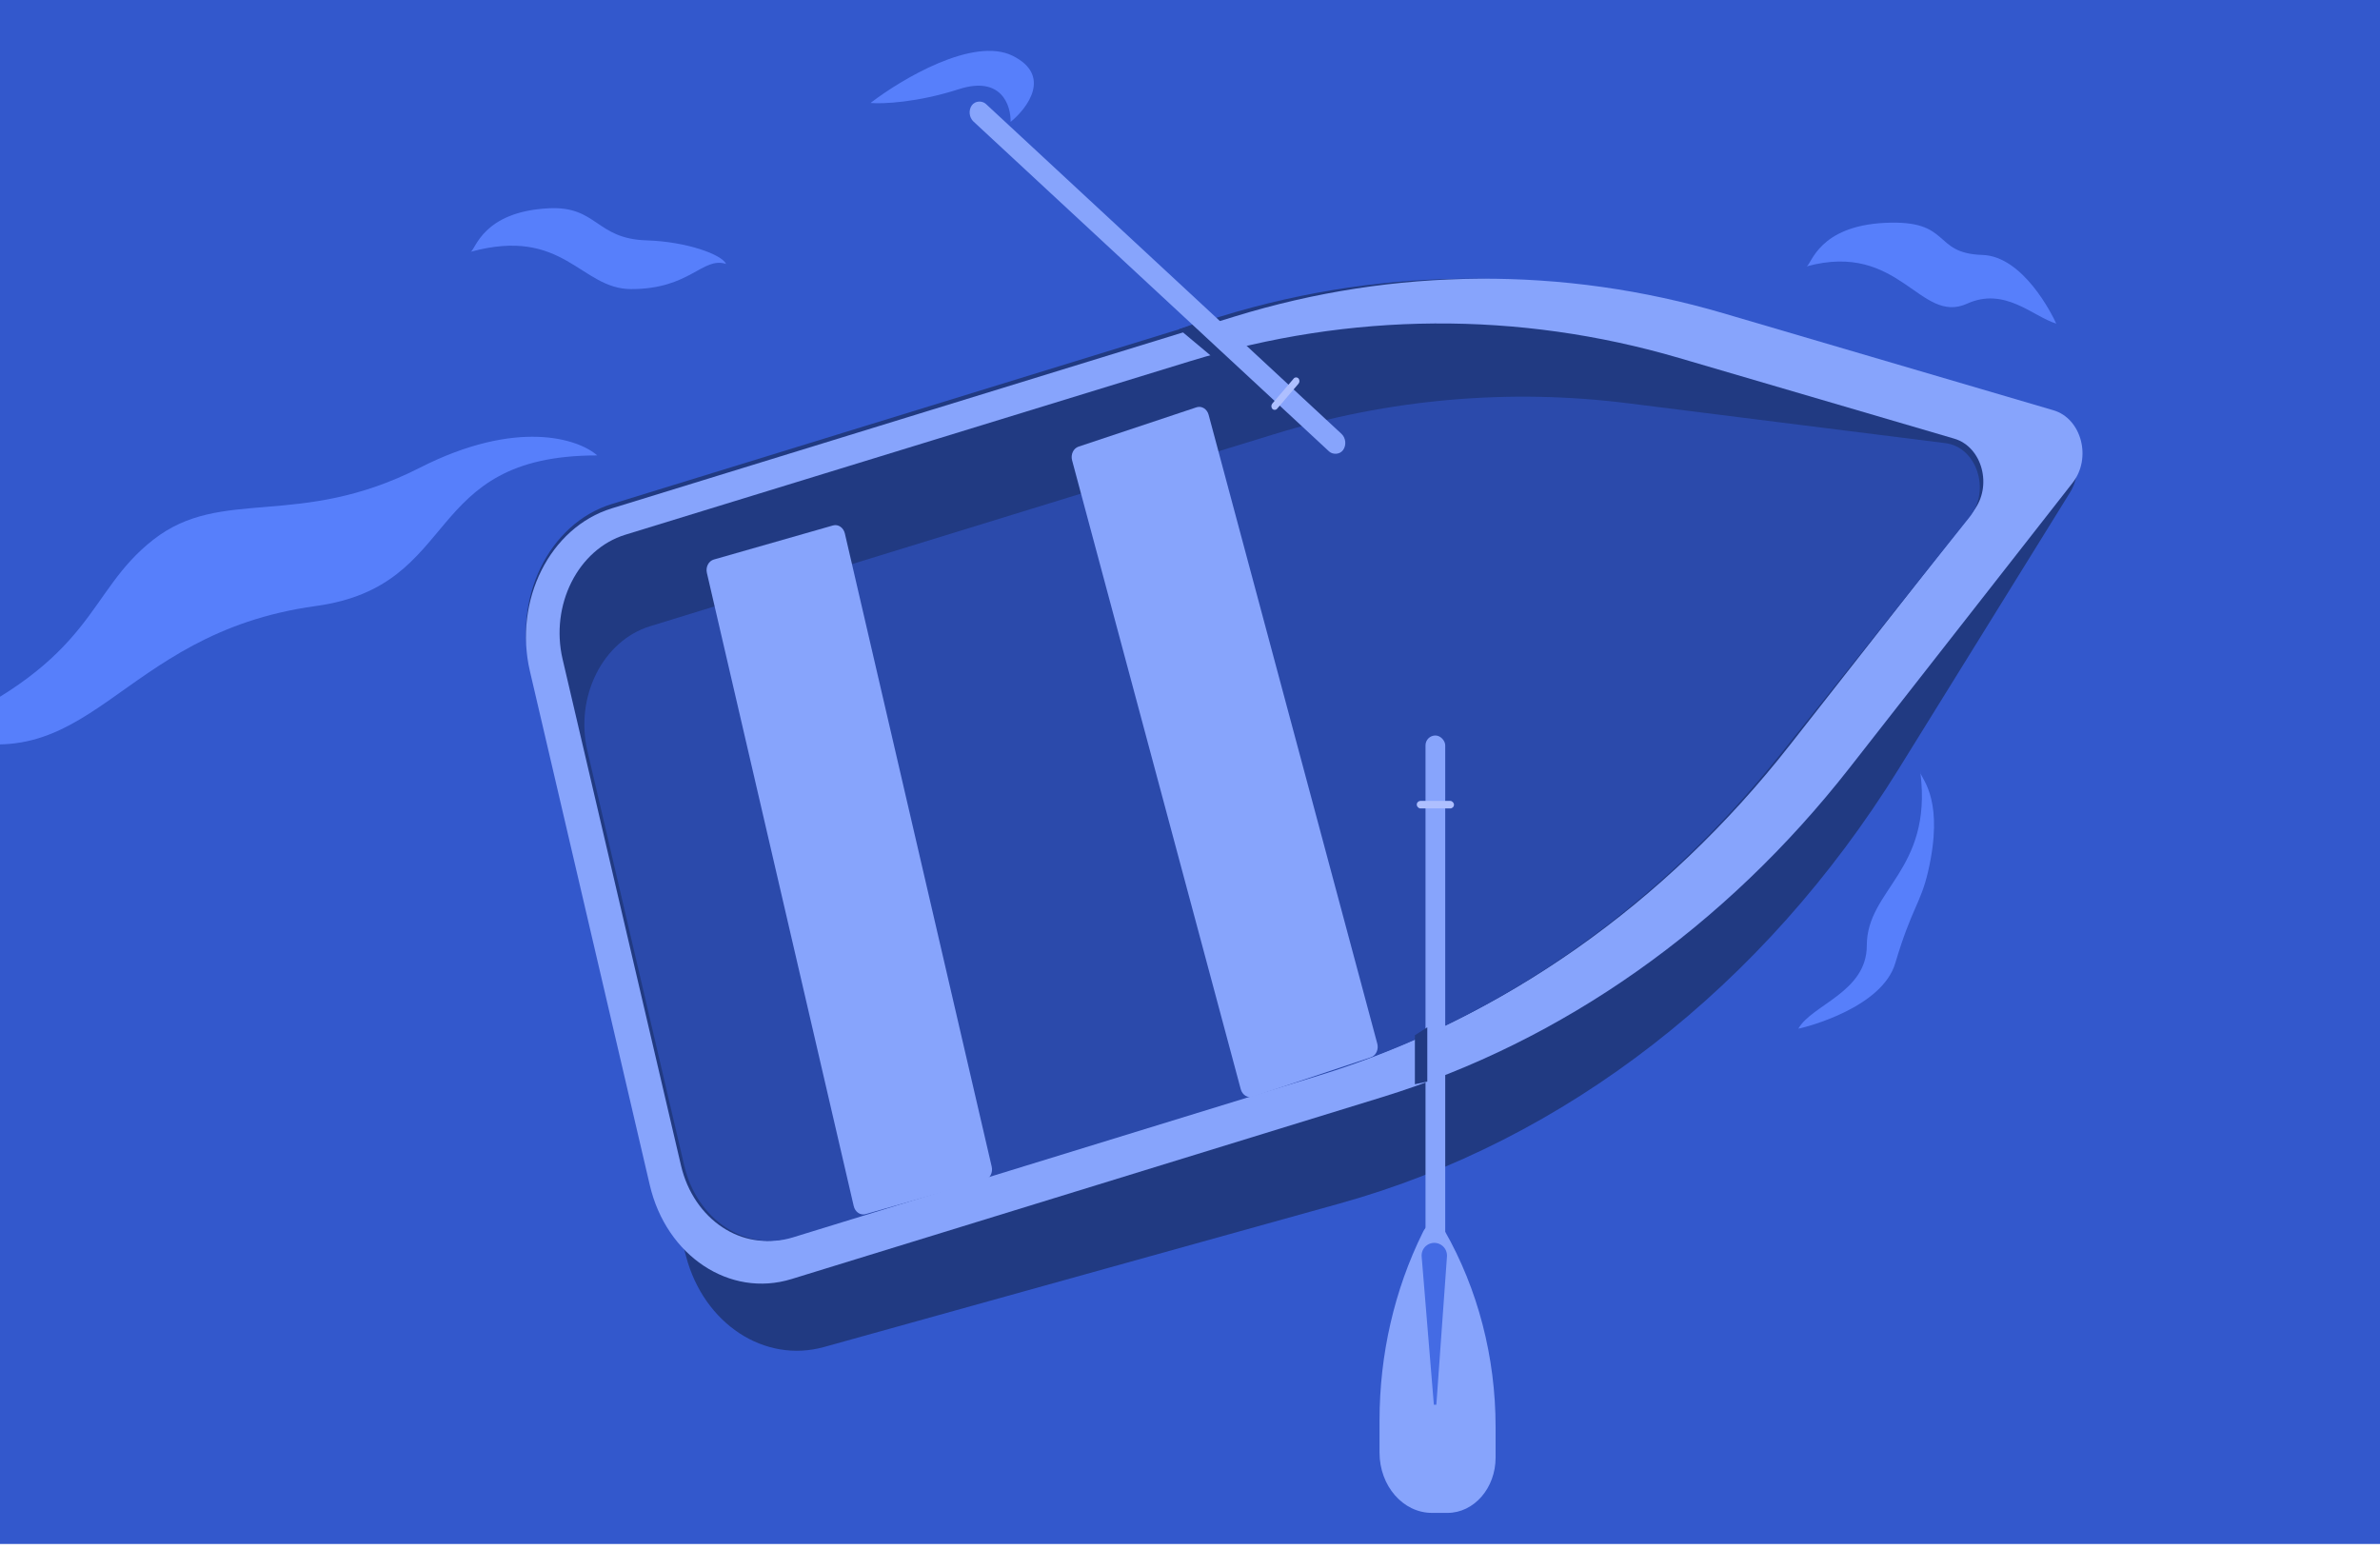 <svg width="232" height="151" viewBox="0 0 232 151" fill="none" xmlns="http://www.w3.org/2000/svg">
<g clip-path="url(#clip0)">
<path d="M0 0H232V150.5H0V0Z" fill="#3358CC"/>
<path d="M74.33 49.348C61.01 50.155 64.457 50.366 60.333 51.488L62.62 62.582L125.02 45.605C121.631 45.6 112.058 44.475 101.892 48.057C89.183 52.534 90.98 48.339 74.33 49.348Z" fill="#446BE4"/>
<path d="M14.953 52.599C8.275 57.812 9.616 64.124 -6.609 71.359C9.082 76.876 11.046 61.783 30.779 59.072C45.132 57.1 40.916 44.39 58.218 44.39C56.4 42.782 50.395 40.772 40.916 45.596C29.066 51.625 21.631 47.385 14.953 52.599Z" fill="#577FFB"/>
<path d="M51.761 65.428C49.902 58.415 53.47 51.027 59.634 49.129L118.985 30.849C135.422 25.787 152.746 25.944 169.111 31.305L199.75 41.34C202.248 42.159 203.29 45.572 201.783 48.003L185.069 74.97C171.941 96.152 152.604 111.182 130.608 117.304L80.33 131.296C74.52 132.912 68.621 129.043 66.879 122.472L51.761 65.428Z" fill="#213A82"/>
<path d="M51.656 65.426C50.043 58.513 53.613 51.406 59.63 49.552L120.361 30.848C135.951 26.046 152.355 25.938 167.992 30.534L200.17 39.991C202.907 40.796 203.923 44.651 202.034 47.065L180.302 74.833C168.139 90.373 152.314 101.525 134.745 106.937L77.155 124.674C71.138 126.527 64.953 122.425 63.34 115.511L51.656 65.426Z" fill="#87A4FC"/>
<path d="M54.844 64.263C53.608 58.975 56.346 53.538 60.96 52.12L116.023 35.203C131.617 30.412 148.024 30.304 163.665 34.89L190.502 42.758C193.239 43.561 194.256 47.408 192.366 49.816L174.467 72.631C162.302 88.137 146.473 99.264 128.9 104.663L76.978 120.615C72.364 122.033 67.621 118.895 66.384 113.606L54.844 64.263Z" fill="#213A82"/>
<path d="M57.261 73.194C56.025 67.9 58.762 62.458 63.373 61.039L124.128 42.344C135.382 38.882 147.099 37.851 158.681 39.306L189.633 43.194C192.694 43.579 194.076 47.792 191.996 50.398L173.572 73.489C161.488 88.635 145.887 99.505 128.605 104.823L77.285 120.614C72.673 122.033 67.932 118.892 66.696 113.598L57.261 73.194Z" fill="#2B4AAB"/>
<path d="M104.506 44.868C104.353 44.298 104.634 43.702 105.132 43.535L116.636 39.7C117.135 39.534 117.663 39.861 117.816 40.431L134.256 101.727C134.409 102.297 134.128 102.894 133.629 103.06L122.126 106.895C121.627 107.061 121.099 106.734 120.946 106.164L104.506 44.868Z" fill="#87A4FC"/>
<path d="M68.907 55.846C68.773 55.269 69.073 54.685 69.577 54.541L81.201 51.217C81.705 51.073 82.222 51.423 82.356 51.999L96.67 113.717C96.803 114.293 96.503 114.877 95.999 115.021L84.376 118.345C83.872 118.489 83.355 118.139 83.221 117.563L68.907 55.846Z" fill="#87A4FC"/>
<rect x="138.958" y="71.69" width="1.921" height="53.46" rx="0.961" fill="#87A4FC"/>
<rect x="138.104" y="78.066" width="3.629" height="0.736" rx="0.368" fill="#AEBFFF"/>
<path d="M139.591 147.466C136.765 147.466 134.475 144.835 134.475 141.589L134.475 138.452C134.475 132.037 135.923 125.731 138.679 120.151L138.741 120.026C139.189 119.118 140.315 119.077 140.814 119.95C144.06 125.635 145.789 132.287 145.789 139.086V142.077C145.789 145.053 143.689 147.466 141.098 147.466H139.591Z" fill="#87A4FC"/>
<path d="M138.582 122.478C138.55 122.088 138.704 121.706 138.999 121.448C139.464 121.041 140.162 121.043 140.627 121.451C140.919 121.706 141.076 122.086 141.049 122.473L140.014 136.921H139.771L138.582 122.478Z" fill="#446BE4"/>
<path d="M119.424 34.54L118.463 35.03L114.941 32.087L116.328 31.597L119.424 34.54Z" fill="#213A82"/>
<rect width="2.099" height="49.389" rx="1.049" transform="matrix(-0.575 0.818 -0.733 -0.68 131.534 43)" fill="#87A4FC"/>
<path d="M137.922 100.909L139.131 100.135V105.429L137.922 105.687V100.909Z" fill="#213A82"/>
<path d="M45.888 24.541C45.874 24.547 45.861 24.551 45.847 24.552C45.861 24.548 45.874 24.545 45.888 24.541C46.371 24.311 47.065 20.623 53.495 20.302C58.231 20.066 58.058 23.277 63.015 23.428C66.981 23.55 70.379 24.826 70.777 25.725C68.451 24.997 67.304 28.179 61.522 28.179C56.583 28.179 54.975 22.058 45.888 24.541Z" fill="#577FFB"/>
<rect width="3.913" height="0.689" rx="0.344" transform="matrix(0.65 -0.76 0.663 0.748 123.8 39.598)" fill="#AEBFFF"/>
<path d="M93.486 8.688C97.606 7.365 98.553 10.267 98.512 11.883C100.176 10.531 102.547 7.35 98.722 5.443C94.896 3.536 87.885 7.71 84.857 10.036C86.017 10.138 89.367 10.011 93.486 8.688Z" fill="#577FFB"/>
<path d="M176.113 25.963C176.099 25.969 176.086 25.973 176.072 25.974C176.086 25.97 176.099 25.967 176.113 25.963C176.596 25.733 177.29 22.045 183.72 21.724C190.332 21.394 188.283 24.698 193.24 24.85C197.206 24.972 200.042 30.648 200.441 31.546C198.114 30.818 195.43 27.936 191.747 29.601C187.151 31.679 185.202 23.486 176.113 25.963Z" fill="#577FFB"/>
<path d="M187.205 75.361C187.183 75.298 187.175 75.246 187.184 75.201C187.191 75.255 187.198 75.308 187.205 75.361C187.454 76.08 189.508 78.178 187.952 84.933C187.228 88.078 186.351 88.492 184.75 93.884C183.469 98.197 176.167 100.098 175.302 100.267C176.599 97.933 181.974 96.713 181.974 92.167C181.974 86.676 188.369 84.873 187.205 75.361Z" fill="#577FFB"/>
</g>
<defs>
<clipPath id="clip0">
<path d="M0 0H232V150.5H0V0Z" fill="white"/>
</clipPath>
</defs>
</svg>
